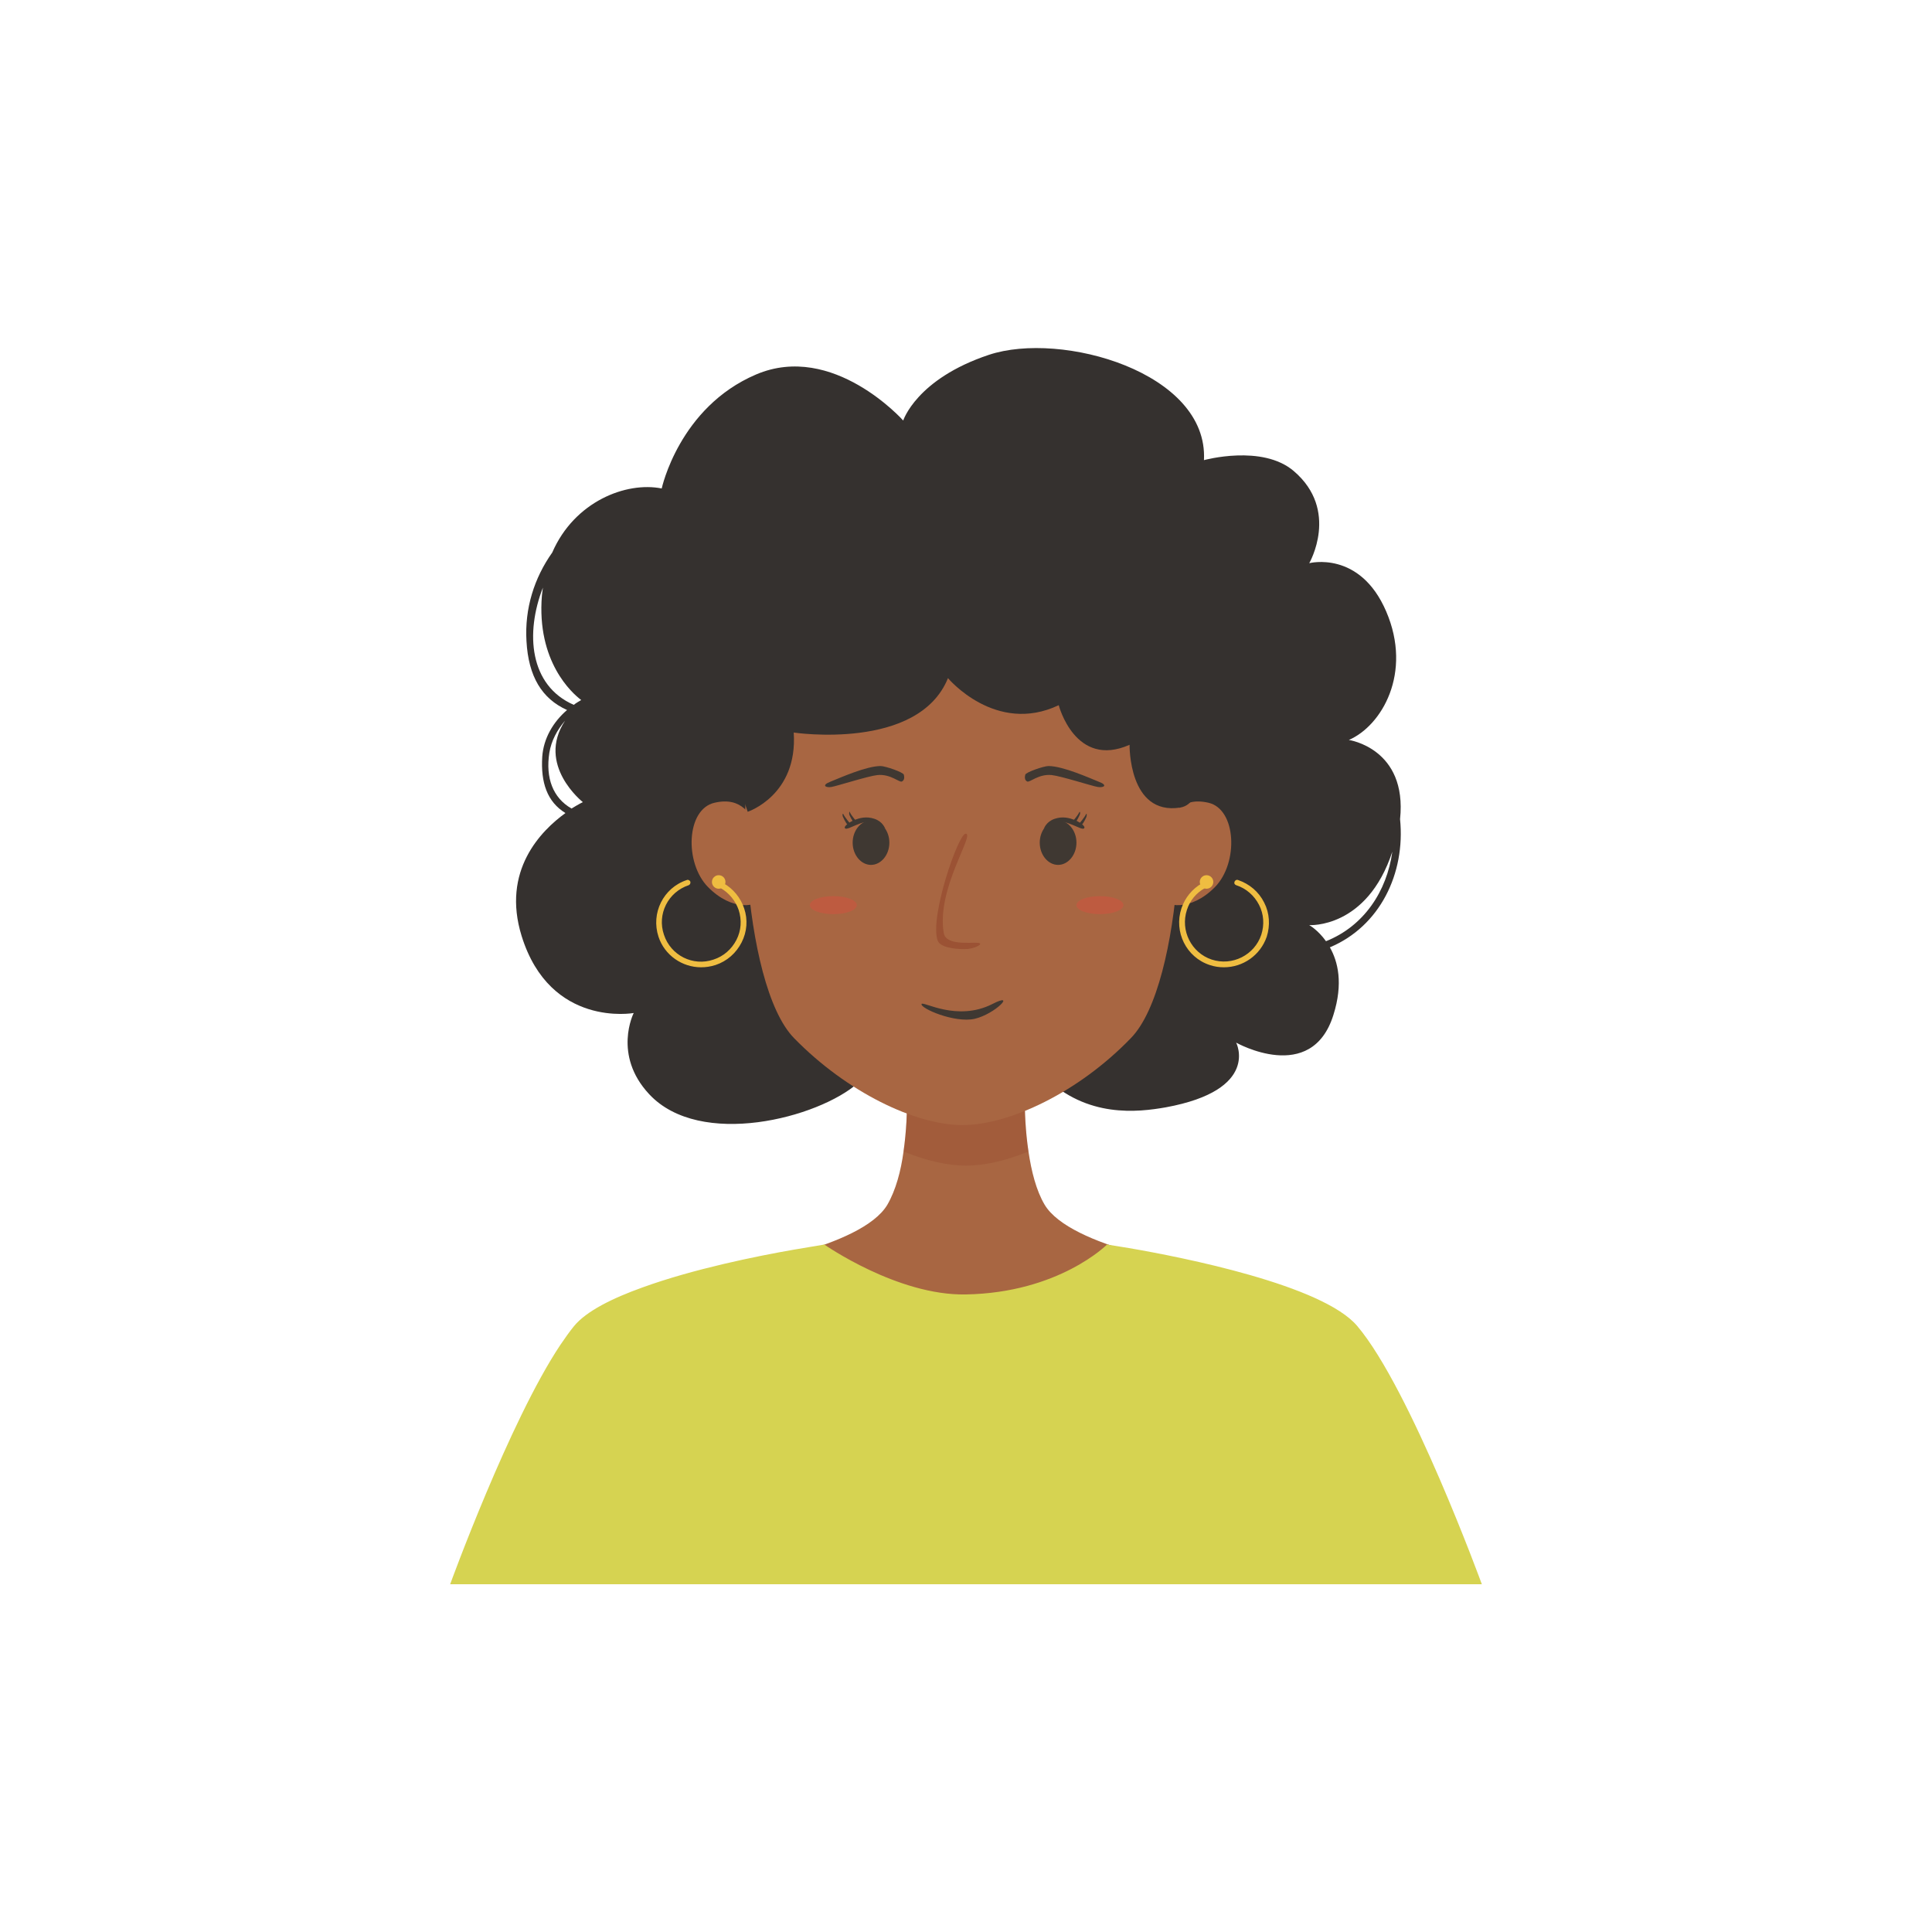<?xml version="1.0" encoding="utf-8"?>
<!-- Generator: Adobe Illustrator 22.0.0, SVG Export Plug-In . SVG Version: 6.00 Build 0)  -->
<svg version="1.1" xmlns="http://www.w3.org/2000/svg" xmlns:xlink="http://www.w3.org/1999/xlink" x="0px" y="0px"
	 viewBox="0 0 600 600" style="enable-background:new 0 0 600 600;" xml:space="preserve">
<style type="text/css">
	.st0{fill:#35312F;}
	.st1{fill:#A86642;}
	.st2{opacity:0.25;}
	.st3{fill:#8E3F26;}
	.st4{fill:#3F3832;}
	.st5{opacity:0.5;fill:#8E3F26;}
	.st6{fill:#FF3B3B;}
	.st7{fill:#D6D351;}
	.st8{fill:none;stroke:#EFBD41;stroke-width:0.5;stroke-miterlimit:10;}
	.st9{fill:#EFBD41;}
	.st10{opacity:0.25;fill:#FF3B3B;}
	.st11{fill:#6678CE;}
	.st12{fill:#FFFFFF;}
	.st13{fill:#EFCB59;}
	.st14{fill:#E5A83C;}
	.st15{fill:#FCDEB4;}
	.st16{fill:#E29823;}
	.st17{fill:#ABD4ED;}
	.st18{fill:#A55E2F;}
	.st19{fill:#54719B;}
	.st20{fill:#DD5150;}
	.st21{fill:#FCA518;}
	.st22{fill:#7C3C28;}
	.st23{fill:#E8EAF3;}
	.st24{fill:#EF8484;}
	.st25{fill:#4D628C;}
	.st26{fill:#6981A8;}
	.st27{fill:#C4BE47;}
	.st28{fill:#60422B;}
	.st29{fill:#D36737;}
	.st30{fill:#C6BF44;}
	.st31{fill:#F9A61A;}
	.st32{fill:#665431;}
	.st33{fill:#CC6140;}
	.st34{fill:#49564A;}
	.st35{fill:#E2774D;}
	.st36{opacity:0.25;fill:#8E3F26;}
	.st37{fill:#E5BB67;}
	.st38{fill:#756052;}
	.st39{fill:#E89874;}
	.st40{fill:#965640;}
	.st41{fill:#995F3F;}
	.st42{fill:#E5B155;}
	.st43{fill:#C94845;}
	.st44{fill:#913A3A;}
	.st45{fill:#3A3733;}
	.st46{fill:#373F47;}
	.st47{fill:#EAB3A4;}
	.st48{fill:#527064;}
	.st49{fill:#C7BCE8;}
	.st50{fill:#B78C69;}
	.st51{fill:#D3A479;}
	.st52{fill:#4F4D49;}
	.st53{fill:#A89F91;}
	.st54{fill:#F7AAA1;}
	.st55{fill:#AFADAA;}
	.st56{fill:#585D7F;}
	.st57{fill:#686E8E;}
	.st58{fill:#A55E73;}
	.st59{fill:#CC503B;}
	.st60{fill:#EFE4CA;}
	.st61{fill:#E0CEA9;}
	.st62{fill:#475B5E;}
	.st63{fill:#5F7B82;}
	.st64{fill:#73969B;}
</style>
<g id="Girl_01">
	<g>
		<g>
			<g>
				<path class="st0" d="M418.9,229.8c10.2-4.4,19.8-20.8,11.6-39.9c-8.2-19.1-23.9-15-23.9-15s9.5-16.4-4.8-28.6
					c-9.8-8.4-27.9-3.4-27.9-3.4c1.4-27.3-44.3-40.2-66.8-32.7c-22.5,7.5-26.6,20.4-26.6,20.4s-21.8-24.5-45.7-14.3
					c-23.9,10.2-29.3,35.4-29.3,35.4c-11-2.2-27.1,4-34,19.9c-5.6,7.9-8.6,17.4-8,27.5c0.6,11,4.8,17.9,12.6,21.4
					c-4.3,3.7-7.3,8.8-7.7,14.5c-0.5,8,1.5,14,7.2,17.5c-7.6,5.5-19.9,17.9-13.6,38.2c8.9,28.6,34.8,23.9,34.8,23.9
					s-6.6,13,4.8,25.2c15.8,17,52.6,7.4,64.9-3.5c0,0,34.4-24.8,57.9-1.9c13.2,12.9,29,11,37.6,9.5c29.5-5.4,21.9-20.1,21.9-20.1
					s23.4,13.2,30.2-8.6c3.1-9.8,1.4-16.6-1.1-21c15.5-6.5,23.5-22.9,21.8-39.8C437.1,232.4,418.9,229.8,418.9,229.8z M168.6,182.5
					c-0.1,0.8-0.2,1.5-0.3,2.4c-1.7,20.6,9.4,30.4,12.2,32.5c-0.8,0.5-1.6,0.9-2.3,1.5C164.4,212.9,163.1,196.6,168.6,182.5z
					 M170.6,233.8c0.6-3.7,2.4-7.1,4.9-10c-9.1,13.8,5.5,25.3,5.5,25.3s-1.4,0.7-3.5,2C171.7,247.8,169.4,241.6,170.6,233.8z
					 M411.8,292.3c-2.5-3.5-5.2-5-5.2-5s17.9,1.2,25.8-22.8C430.7,276.8,423.6,287.6,411.8,292.3z"/>
			</g>
			<g>
				<path class="st1" d="M372.7,393.5C354.2,409.6,300,408,300,408s-54.2,1.6-72.7-14.4c0,0,40.3-5.9,48.3-19.5
					c2.6-4.5,4.2-10.5,5-16.5c1.8-12.4,0.9-25.1,0.9-25.1h37c0,0-1,12.6,0.9,25.1c0.9,6.1,2.4,12.1,5,16.5
					C332.4,387.6,372.7,393.5,372.7,393.5z"/>
			</g>
			<g class="st2">
				<path class="st3" d="M319.4,357.6c-7,2.9-13.7,4.4-19.4,4.4s-12.3-1.5-19.4-4.4c1.8-12.4,0.9-25.1,0.9-25.1h37
					C318.5,332.5,317.5,345.1,319.4,357.6z"/>
			</g>
			<g>
				<path class="st1" d="M361.8,220.6c-16.4-33-62.9-33-62.9-33s-46.5,0-62.9,33c-8.2,16.6-5.8,85,10.6,101.8s37.7,27,52.3,27
					c14.5,0,36-10.1,52.3-27C367.6,305.6,370,237.3,361.8,220.6z"/>
			</g>
			<g>
				<g>
					<g>
						<g>
							<g>
								<path class="st4" d="M276.2,261.7c0,3.8-2.6,6.9-5.7,6.9s-5.7-3.1-5.7-6.9s2.6-6.9,5.7-6.9S276.2,257.9,276.2,261.7z"/>
							</g>
							<g>
								<path class="st4" d="M262.5,257.3c0.8,0.6,5.4-2.8,8.4-2c2.3,0.6,4.1,2.1,4,2c-0.1-0.1-0.7-2.1-3.3-3
									c-2.6-0.9-4.8-0.2-6.1,0.3C264.1,255.1,261.7,256.7,262.5,257.3z"/>
							</g>
							<g>
								<path class="st4" d="M261.8,253.7c0.6,1.3,1.3,2.7,2,2.7c0.7,0,0.7-0.3,0.4-0.5c-0.2-0.1-1.9-2.2-2.2-2.9
									C261.7,252.3,261.5,253.1,261.8,253.7z"/>
							</g>
							<g>
								<path class="st4" d="M263.8,253.1c0.6,1.3,1.3,2.7,2,2.7c0.7,0,0.7-0.3,0.4-0.5c-0.2-0.1-1.9-2.2-2.2-2.9
									C263.8,251.6,263.6,252.5,263.8,253.1z"/>
							</g>
						</g>
						<g>
							<path class="st4" d="M258.2,244.4c1.8-0.3,11.4-3.4,14.3-3.7c4.1-0.4,6.8,2.4,7.6,2c0.8-0.4,0.8-1.3,0.6-2.1
								c-0.2-0.8-5.8-2.7-7.2-2.7c-4.5,0-12.7,3.7-15.7,4.9C255,243.9,256.5,244.7,258.2,244.4z"/>
						</g>
					</g>
				</g>
				<g>
					<g>
						<g>
							<g>
								<path class="st4" d="M322.9,261.7c0,3.8,2.6,6.9,5.7,6.9s5.7-3.1,5.7-6.9s-2.6-6.9-5.7-6.9S322.9,257.9,322.9,261.7z"/>
							</g>
							<g>
								<path class="st4" d="M336.6,257.3c-0.8,0.6-5.4-2.8-8.4-2c-2.3,0.6-4.1,2.1-4,2c0.1-0.1,0.7-2.1,3.3-3
									c2.6-0.9,4.8-0.2,6.1,0.3C335,255.1,337.5,256.7,336.6,257.3z"/>
							</g>
							<g>
								<path class="st4" d="M337.4,253.7c-0.6,1.3-1.3,2.7-2,2.7c-0.7,0-0.7-0.3-0.4-0.5c0.2-0.1,1.9-2.2,2.2-2.9
									S337.6,253.1,337.4,253.7z"/>
							</g>
							<g>
								<path class="st4" d="M335.3,253.1c-0.6,1.3-1.3,2.7-2,2.7c-0.7,0-0.7-0.3-0.4-0.5c0.2-0.1,1.9-2.2,2.2-2.9
									S335.6,252.5,335.3,253.1z"/>
							</g>
						</g>
						<g>
							<path class="st4" d="M340.9,244.4c-1.8-0.3-11.4-3.4-14.3-3.7c-4.1-0.4-6.8,2.4-7.6,2c-0.8-0.4-0.8-1.3-0.6-2.1
								c0.2-0.8,5.8-2.7,7.2-2.7c4.5,0,12.7,3.7,15.7,4.9C344.2,243.9,342.7,244.7,340.9,244.4z"/>
						</g>
					</g>
				</g>
			</g>
			<g>
				<path class="st5" d="M299.9,258.9c3,0-9.2,17.2-6.8,30.9c0.7,3.9,8.3,2.8,10.5,3c2.3,0.2-0.8,1.7-3,1.9
					c-2.3,0.2-8.5-0.1-9.4-2.6C288.6,285,297.6,258.9,299.9,258.9z"/>
			</g>
			<g>
				<path class="st4" d="M286.2,311.8c0.4-1,11,5.6,22,0c7.6-3.9,0.9,3.1-5.5,4.6C296.4,317.8,285.7,313.1,286.2,311.8z"/>
			</g>
			<g class="st2">
				<g>
					<ellipse class="st6" cx="258.8" cy="281.1" rx="7.3" ry="2.8"/>
				</g>
				<g>
					<ellipse class="st6" cx="341.6" cy="281.1" rx="7.3" ry="2.8"/>
				</g>
			</g>
			<g>
				<path class="st1" d="M235.7,257.5c-2.5-4.2-5.1-10.2-13.8-8.2c-8.8,2-9.4,18.7-2,26.2c7.4,7.5,15.5,6.5,17.5,2.7
					C239.3,274.2,235.7,257.5,235.7,257.5z"/>
			</g>
			<g>
				<path class="st1" d="M361.5,257.5c2.5-4.2,5.1-10.2,13.8-8.2s9.4,18.7,2,26.2c-7.4,7.5-15.5,6.5-17.5,2.7
					C358,274.2,361.5,257.5,361.5,257.5z"/>
			</g>
			<g>
				<path class="st7" d="M460.2,492H139.8c0,0,18.4-50.6,34.2-74.3c1.5-2.2,2.9-4.2,4.3-5.9c3.8-4.6,11.8-8.6,21.3-12
					c15.7-5.7,35.4-9.7,46.9-11.7c5.8-1,9.5-1.6,9.5-1.6s22.7,15.9,43.9,15.5c29-0.5,43.9-15.5,43.9-15.5s2.6,0.4,6.8,1.1
					c16.9,2.9,60.2,11.5,70.9,24.2C438.1,431.4,460.2,492,460.2,492z"/>
			</g>
			<g>
				<path class="st0" d="M223.9,227.5l8.3,24.6c0,0,15.6-5.1,14.3-24.6c0,0,38.7,5.8,47.9-16.9c0,0,14.8,17.7,34.4,8.4
					c0,0,5.1,19.8,22,12.3c0,0-0.4,22,15.7,19.5c16.1-2.5-1.6-66.8-13.3-72.1c-11.7-5.2-58.4-6-86.9,6
					C237.6,196.9,223.9,227.5,223.9,227.5z"/>
			</g>
		</g>
		<g>
			<g>
				<path class="st9" d="M380.1,300.4c-1.5,0-2.9-0.2-4.4-0.7c-7.3-2.4-11.2-10.3-8.8-17.6c1.1-3.3,3.4-6.1,6.4-7.8
					c0.4-0.2,0.9-0.1,1.2,0.3c0.2,0.4,0.1,0.9-0.3,1.2c-2.7,1.5-4.7,3.9-5.6,6.8c-2.1,6.4,1.4,13.3,7.7,15.4
					c6.4,2.1,13.3-1.4,15.4-7.7c1-3.1,0.8-6.4-0.7-9.3c-1.5-2.9-4-5.1-7.1-6.1c-0.5-0.2-0.7-0.6-0.5-1.1c0.2-0.4,0.6-0.7,1.1-0.5
					c3.5,1.2,6.4,3.6,8.1,7c1.7,3.3,1.9,7.1,0.8,10.6C391.4,296.7,386,300.4,380.1,300.4z"/>
			</g>
			<g>
				<circle class="st9" cx="374.7" cy="273.9" r="2.1"/>
			</g>
		</g>
		<g>
			<g>
				<path class="st9" d="M217.7,300.4c-5.8,0-11.3-3.7-13.2-9.5c-2.4-7.3,1.5-15.2,8.8-17.6c0.4-0.2,0.9,0.1,1.1,0.5
					c0.1,0.5-0.1,0.9-0.5,1.1c-6.4,2.1-9.9,9-7.7,15.4c2.1,6.4,9,9.9,15.4,7.7c3.1-1,5.6-3.2,7.1-6.1c1.5-2.9,1.7-6.2,0.7-9.3
					c-1-2.9-3-5.3-5.6-6.8c-0.4-0.2-0.6-0.8-0.3-1.2c0.2-0.4,0.8-0.6,1.2-0.3c3,1.7,5.3,4.5,6.4,7.8c1.2,3.5,0.9,7.3-0.8,10.6
					c-1.7,3.3-4.5,5.8-8.1,7C220.6,300.2,219.2,300.4,217.7,300.4z"/>
			</g>
			<g>
				<circle class="st9" cx="223.2" cy="273.9" r="2.1"/>
			</g>
		</g>
	</g>
</g>
<g id="Girl_02">
</g>
<g id="Girl_03">
</g>
<g id="Girl_04">
</g>
<g id="Girl_05">
</g>
<g id="Boy_01">
</g>
<g id="Boy_02">
</g>
<g id="Boy_03">
</g>
<g id="Boy_04">
</g>
<g id="Boy_05">
</g>
<g id="Girl_06">
</g>
<g id="Girl_07">
</g>
<g id="Girl_08">
</g>
<g id="Girl_09">
</g>
<g id="Girl_10">
</g>
<g id="Boy_06">
</g>
<g id="Boy_07">
</g>
<g id="Boy_08">
</g>
<g id="Boy_09">
</g>
<g id="Boy_10">
</g>
</svg>
